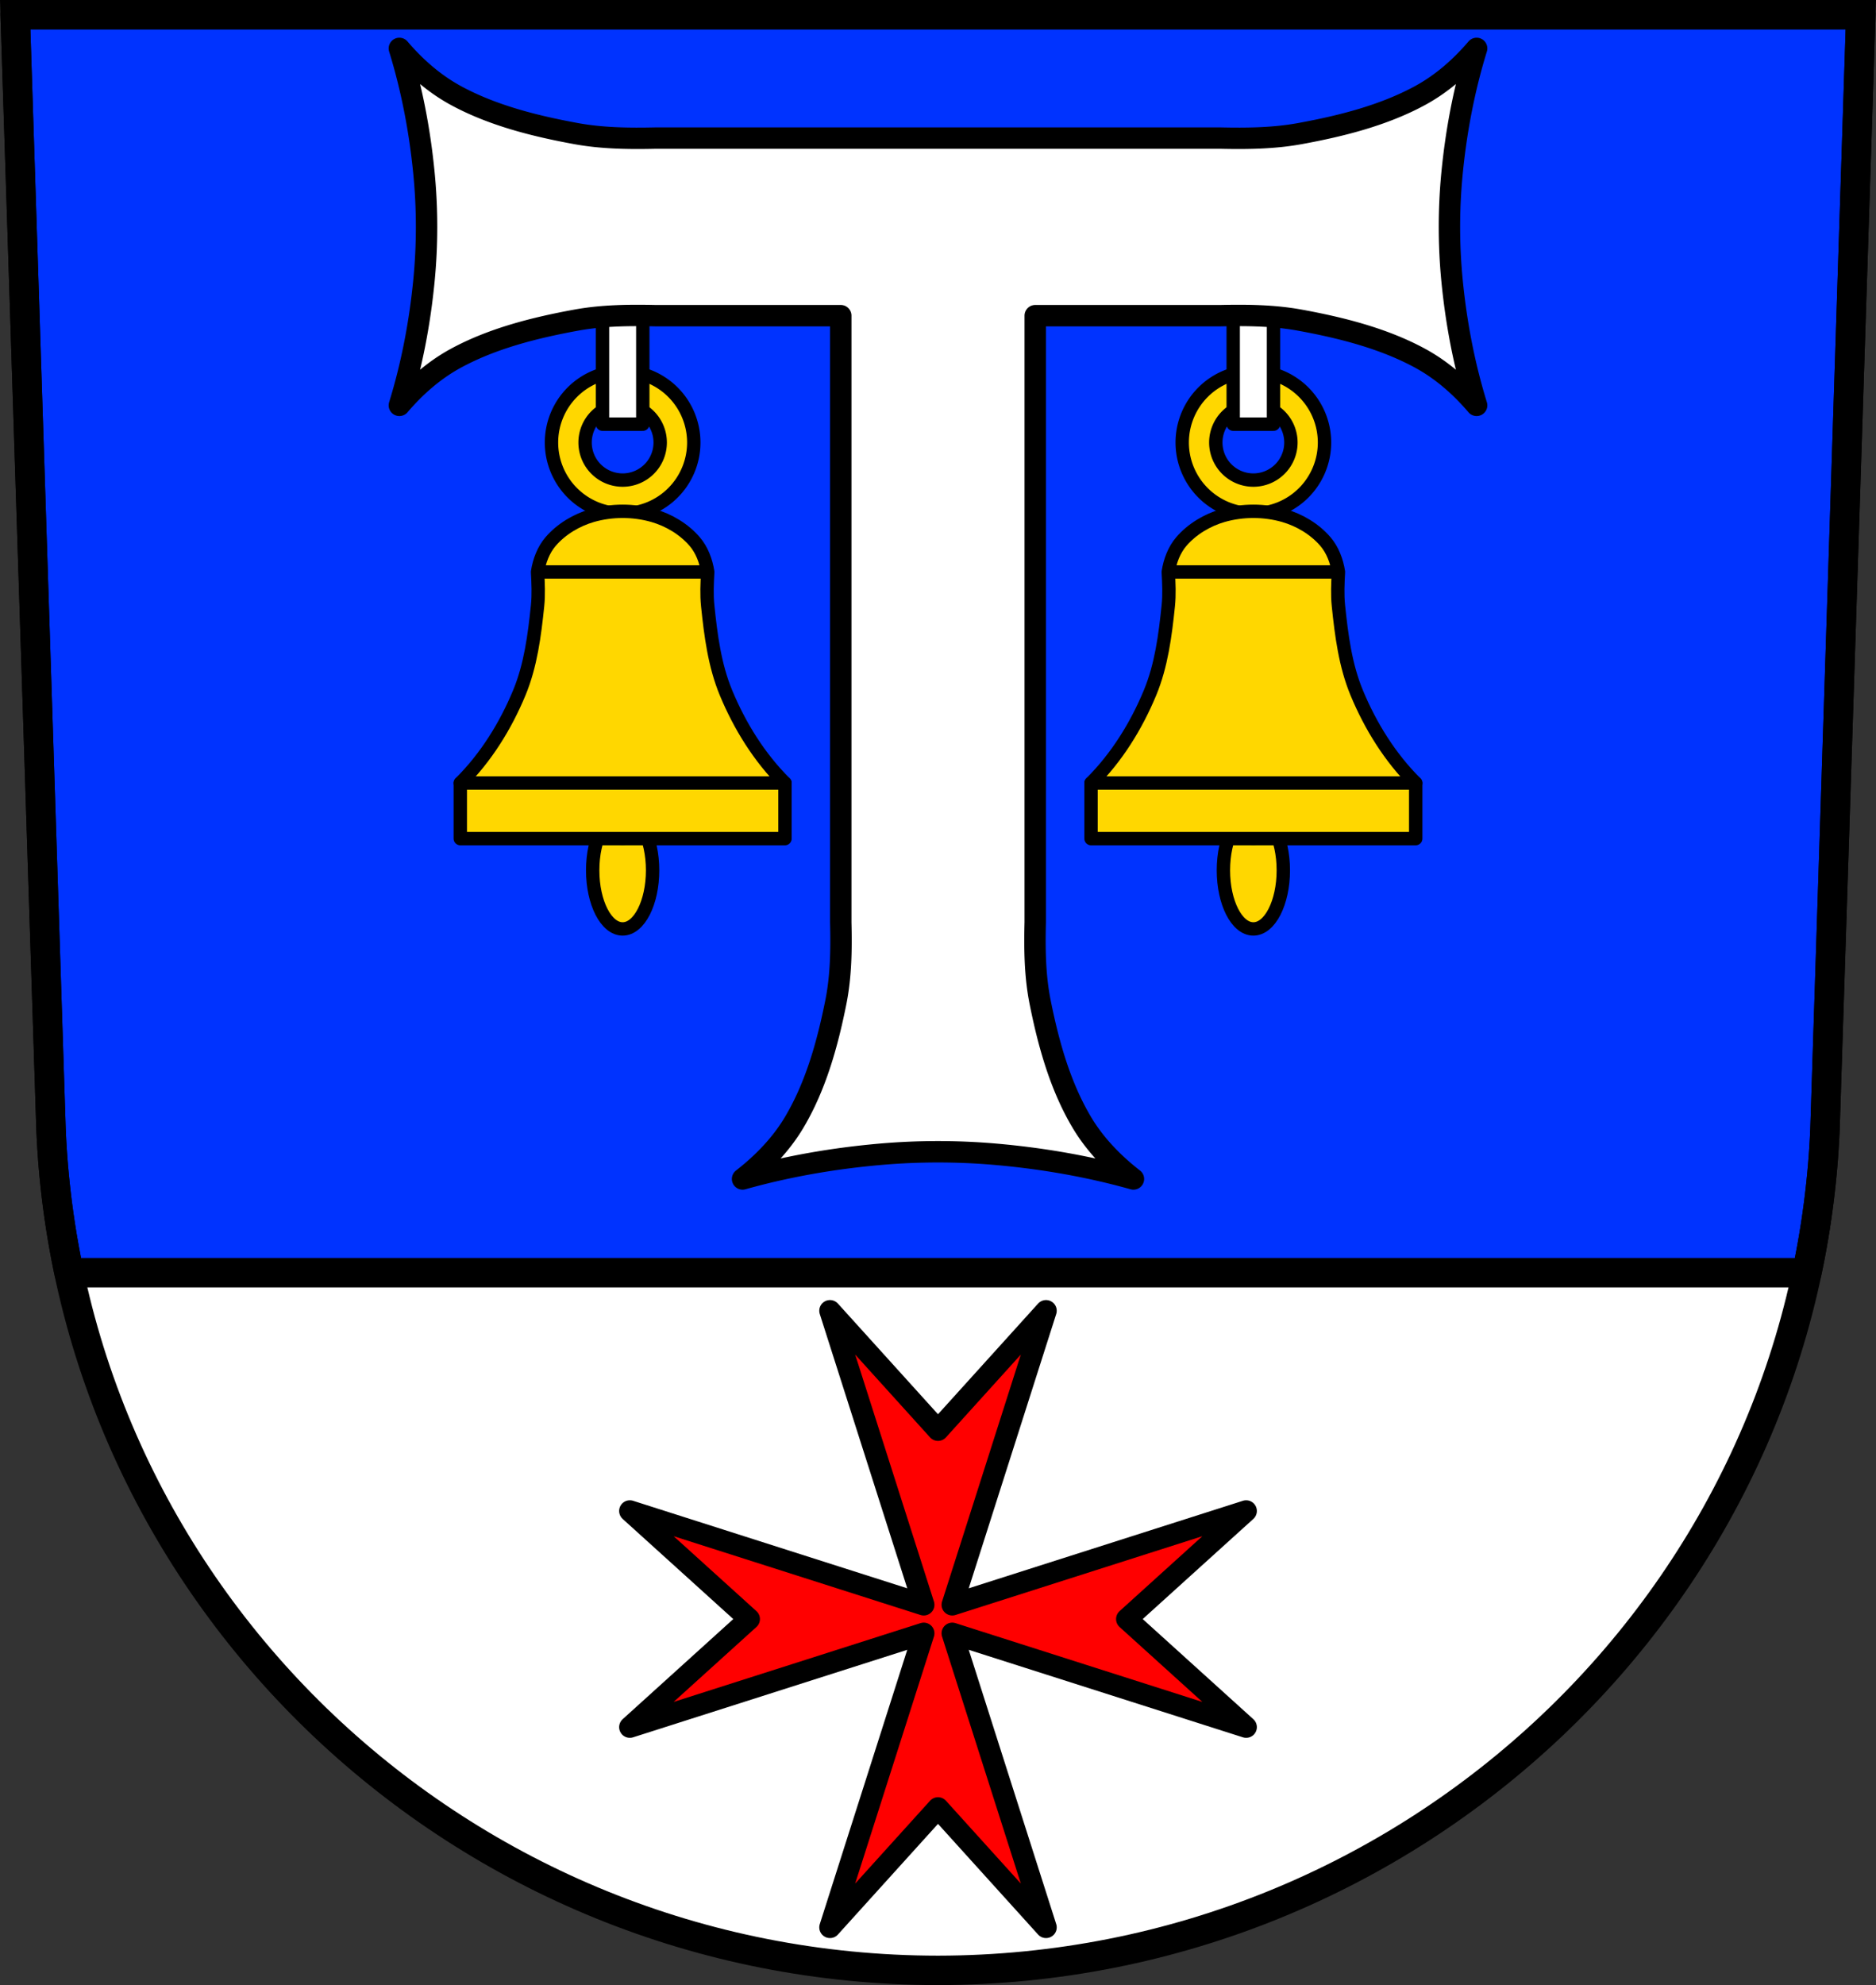 <svg xmlns="http://www.w3.org/2000/svg" width="748.09" height="791.22" viewBox="0 0 701.334 741.769"><rect x="0" y="0" width="701.334" height="741.769" fill="#333333" stroke="none"/><path style="fill:#fff;fill-rule:evenodd;stroke:none;stroke-width:11;stroke-opacity:1" d="m25.269 30.952 13.398 416.624c7.415 175.25 153.92 314.046 331.59 314.144 177.509-.215 324.069-139.06 331.589-314.144l13.398-416.624h-344.98z" transform="translate(-19.59 -25.452)"/><path style="opacity:1;fill:#03f;fill-opacity:1;fill-rule:nonzero;stroke:#000;stroke-width:11;stroke-linecap:round;stroke-linejoin:round;stroke-miterlimit:4;stroke-dasharray:none;stroke-dashoffset:0;stroke-opacity:1" d="m5.68 5.5 13.398 416.625a324.47 324.47 0 0 0 6.738 53.434h649.66a324.139 324.139 0 0 0 6.78-53.434L695.654 5.5H5.68z"/><g transform="translate(212.48 -25.452)"><ellipse style="opacity:1;fill:gold;fill-opacity:1;fill-rule:nonzero;stroke:#000;stroke-width:5;stroke-linecap:round;stroke-linejoin:round;stroke-miterlimit:4;stroke-dasharray:none;stroke-dashoffset:0;stroke-opacity:1" cx="256.083" cy="350.66" rx="11.197" ry="21.907"/><path style="opacity:1;fill:gold;fill-opacity:1;fill-rule:nonzero;stroke:#000;stroke-width:5;stroke-linecap:round;stroke-linejoin:round;stroke-miterlimit:4;stroke-dasharray:none;stroke-dashoffset:0;stroke-opacity:1" d="M256.084 164.21a26.594 26.594 0 0 0-26.596 26.595 26.594 26.594 0 0 0 26.596 26.594 26.594 26.594 0 0 0 26.594-26.594 26.594 26.594 0 0 0-26.594-26.595zm0 12.554a14.04 14.04 0 0 1 14.039 14.041 14.04 14.04 0 0 1-14.039 14.04 14.04 14.04 0 0 1-14.041-14.04 14.04 14.04 0 0 1 14.041-14.04z"/><path style="opacity:1;fill:#fff;fill-opacity:1;fill-rule:nonzero;stroke:#000;stroke-width:5;stroke-linecap:round;stroke-linejoin:round;stroke-miterlimit:4;stroke-dasharray:none;stroke-dashoffset:0;stroke-opacity:1" d="M248.55 126.004v57.952h15.066v-57.952H248.55z"/><path style="fill:gold;fill-opacity:1;fill-rule:evenodd;stroke:#000;stroke-width:5;stroke-linecap:butt;stroke-linejoin:round;stroke-miterlimit:4;stroke-dasharray:none;stroke-opacity:1" d="M244.725 218.08c-5.887 1.69-11.593 5.09-15.579 9.739-2.68 3.127-4.23 7.244-4.869 11.357.23 4.215.436 8.462 0 12.659-1.142 10.995-2.58 22.243-6.814 32.455-5.149 12.418-12.462 24.211-22.07 33.754l60.691 20.771 60.69-20.771c-9.61-9.543-16.92-21.337-22.069-33.754-4.234-10.212-5.674-21.46-6.816-32.455-.436-4.197-.23-8.444 0-12.659-.64-4.113-2.187-8.23-4.868-11.357-3.984-4.65-9.691-8.05-15.578-9.738-7.279-2.088-15.439-2.088-22.718 0z"/><path style="fill:gold;fill-opacity:1;fill-rule:evenodd;stroke:#000;stroke-width:5;stroke-linecap:butt;stroke-linejoin:miter;stroke-miterlimit:4;stroke-dasharray:none;stroke-opacity:1" d="M224.277 239.176h63.612"/><path style="opacity:1;fill:gold;fill-opacity:1;fill-rule:nonzero;stroke:#000;stroke-width:5;stroke-linecap:round;stroke-linejoin:round;stroke-miterlimit:4;stroke-dasharray:none;stroke-dashoffset:0;stroke-opacity:1" d="M195.393 318.044h121.381v20.771H195.393z"/></g><g transform="translate(-23.312 -25.452)"><ellipse style="opacity:1;fill:gold;fill-opacity:1;fill-rule:nonzero;stroke:#000;stroke-width:5;stroke-linecap:round;stroke-linejoin:round;stroke-miterlimit:4;stroke-dasharray:none;stroke-dashoffset:0;stroke-opacity:1" cx="256.083" cy="350.66" rx="11.197" ry="21.907"/><path style="opacity:1;fill:gold;fill-opacity:1;fill-rule:nonzero;stroke:#000;stroke-width:5;stroke-linecap:round;stroke-linejoin:round;stroke-miterlimit:4;stroke-dasharray:none;stroke-dashoffset:0;stroke-opacity:1" d="M256.084 164.21a26.594 26.594 0 0 0-26.596 26.595 26.594 26.594 0 0 0 26.596 26.594 26.594 26.594 0 0 0 26.594-26.594 26.594 26.594 0 0 0-26.594-26.595zm0 12.554a14.04 14.04 0 0 1 14.039 14.041 14.04 14.04 0 0 1-14.039 14.04 14.04 14.04 0 0 1-14.041-14.04 14.04 14.04 0 0 1 14.041-14.04z"/><path style="opacity:1;fill:#fff;fill-opacity:1;fill-rule:nonzero;stroke:#000;stroke-width:5;stroke-linecap:round;stroke-linejoin:round;stroke-miterlimit:4;stroke-dasharray:none;stroke-dashoffset:0;stroke-opacity:1" d="M248.55 126.004v57.952h15.066v-57.952H248.55z"/><path style="fill:gold;fill-opacity:1;fill-rule:evenodd;stroke:#000;stroke-width:5;stroke-linecap:butt;stroke-linejoin:round;stroke-miterlimit:4;stroke-dasharray:none;stroke-opacity:1" d="M244.725 218.08c-5.887 1.69-11.593 5.09-15.579 9.739-2.68 3.127-4.23 7.244-4.869 11.357.23 4.215.436 8.462 0 12.659-1.142 10.995-2.58 22.243-6.814 32.455-5.149 12.418-12.462 24.211-22.07 33.754l60.691 20.771 60.69-20.771c-9.61-9.543-16.92-21.337-22.069-33.754-4.234-10.212-5.674-21.46-6.816-32.455-.436-4.197-.23-8.444 0-12.659-.64-4.113-2.187-8.23-4.868-11.357-3.984-4.65-9.691-8.05-15.578-9.738-7.279-2.088-15.439-2.088-22.718 0z"/><path style="fill:gold;fill-opacity:1;fill-rule:evenodd;stroke:#000;stroke-width:5;stroke-linecap:butt;stroke-linejoin:miter;stroke-miterlimit:4;stroke-dasharray:none;stroke-opacity:1" d="M224.277 239.176h63.612"/><path style="opacity:1;fill:gold;fill-opacity:1;fill-rule:nonzero;stroke:#000;stroke-width:5;stroke-linecap:round;stroke-linejoin:round;stroke-miterlimit:4;stroke-dasharray:none;stroke-dashoffset:0;stroke-opacity:1" d="M195.393 318.044h121.381v20.771H195.393z"/></g><path style="fill:none;fill-rule:evenodd;stroke:#000;stroke-width:11;stroke-opacity:1" d="m25.269 30.952 13.398 416.624c7.415 175.25 153.92 314.046 331.59 314.144 177.509-.215 324.069-139.06 331.589-314.144l13.398-416.624h-344.98z" transform="translate(-19.59 -25.452)"/><path style="fill:red;fill-rule:evenodd;stroke:#000;stroke-width:8;stroke-linecap:butt;stroke-linejoin:round;stroke-miterlimit:4;stroke-dasharray:none;stroke-opacity:1;fill-opacity:1" d="m329.87 515.239 35.055 109.874-109.874-35.055 44.637 40.386-44.637 40.385 109.874-35.054-35.054 109.874 40.385-44.637 40.386 44.637-35.055-109.874 109.874 35.054-44.636-40.385 44.636-40.386-109.874 35.055 35.055-109.874-40.386 44.636-40.385-44.636z" transform="translate(-19.59 -25.452)"/><path style="opacity:1;fill:#fff;fill-opacity:1;fill-rule:nonzero;stroke:#000;stroke-width:8;stroke-linecap:round;stroke-linejoin:round;stroke-miterlimit:4;stroke-dasharray:none;stroke-dashoffset:0;stroke-opacity:1" d="M168.892 43.544c4.678 15.185 7.646 30.812 9.182 46.5a207.486 207.486 0 0 1 0 40.373c-1.536 15.687-4.504 31.316-9.182 46.502 5.875-6.903 12.924-13.147 21.113-17.596 13.637-7.41 29.42-11.4 44.98-14.244 9.768-1.785 19.857-1.895 29.827-1.67H333.906v226.668c.246 9.97.125 20.059-1.83 29.826-3.116 15.561-7.486 31.344-15.604 44.98-4.875 8.19-11.715 15.239-19.277 21.114 16.637-4.679 33.758-7.644 50.945-9.18a248.93 248.93 0 0 1 44.23 0c17.188 1.536 34.31 4.501 50.948 9.18-7.563-5.875-14.403-12.925-19.278-21.114-8.118-13.636-12.49-29.419-15.605-44.98-1.956-9.767-2.077-19.856-1.83-29.826v-48.928h.002v-177.74h69.092c9.97-.225 20.059-.115 29.826 1.67 15.561 2.844 31.344 6.834 44.98 14.244 8.19 4.45 15.24 10.693 21.116 17.596-4.679-15.186-7.644-30.815-9.18-46.502a207.486 207.486 0 0 1 0-40.373c1.536-15.688 4.501-31.315 9.18-46.5-5.875 6.902-12.927 13.146-21.116 17.595-13.636 7.41-29.419 11.399-44.98 14.242-9.767 1.785-19.856 1.895-29.826 1.67H264.812c-9.97.225-20.06.115-29.826-1.67-15.561-2.843-31.344-6.832-44.98-14.242-8.19-4.45-15.24-10.693-21.114-17.595z" transform="translate(-19.59 -25.452)"/></svg>